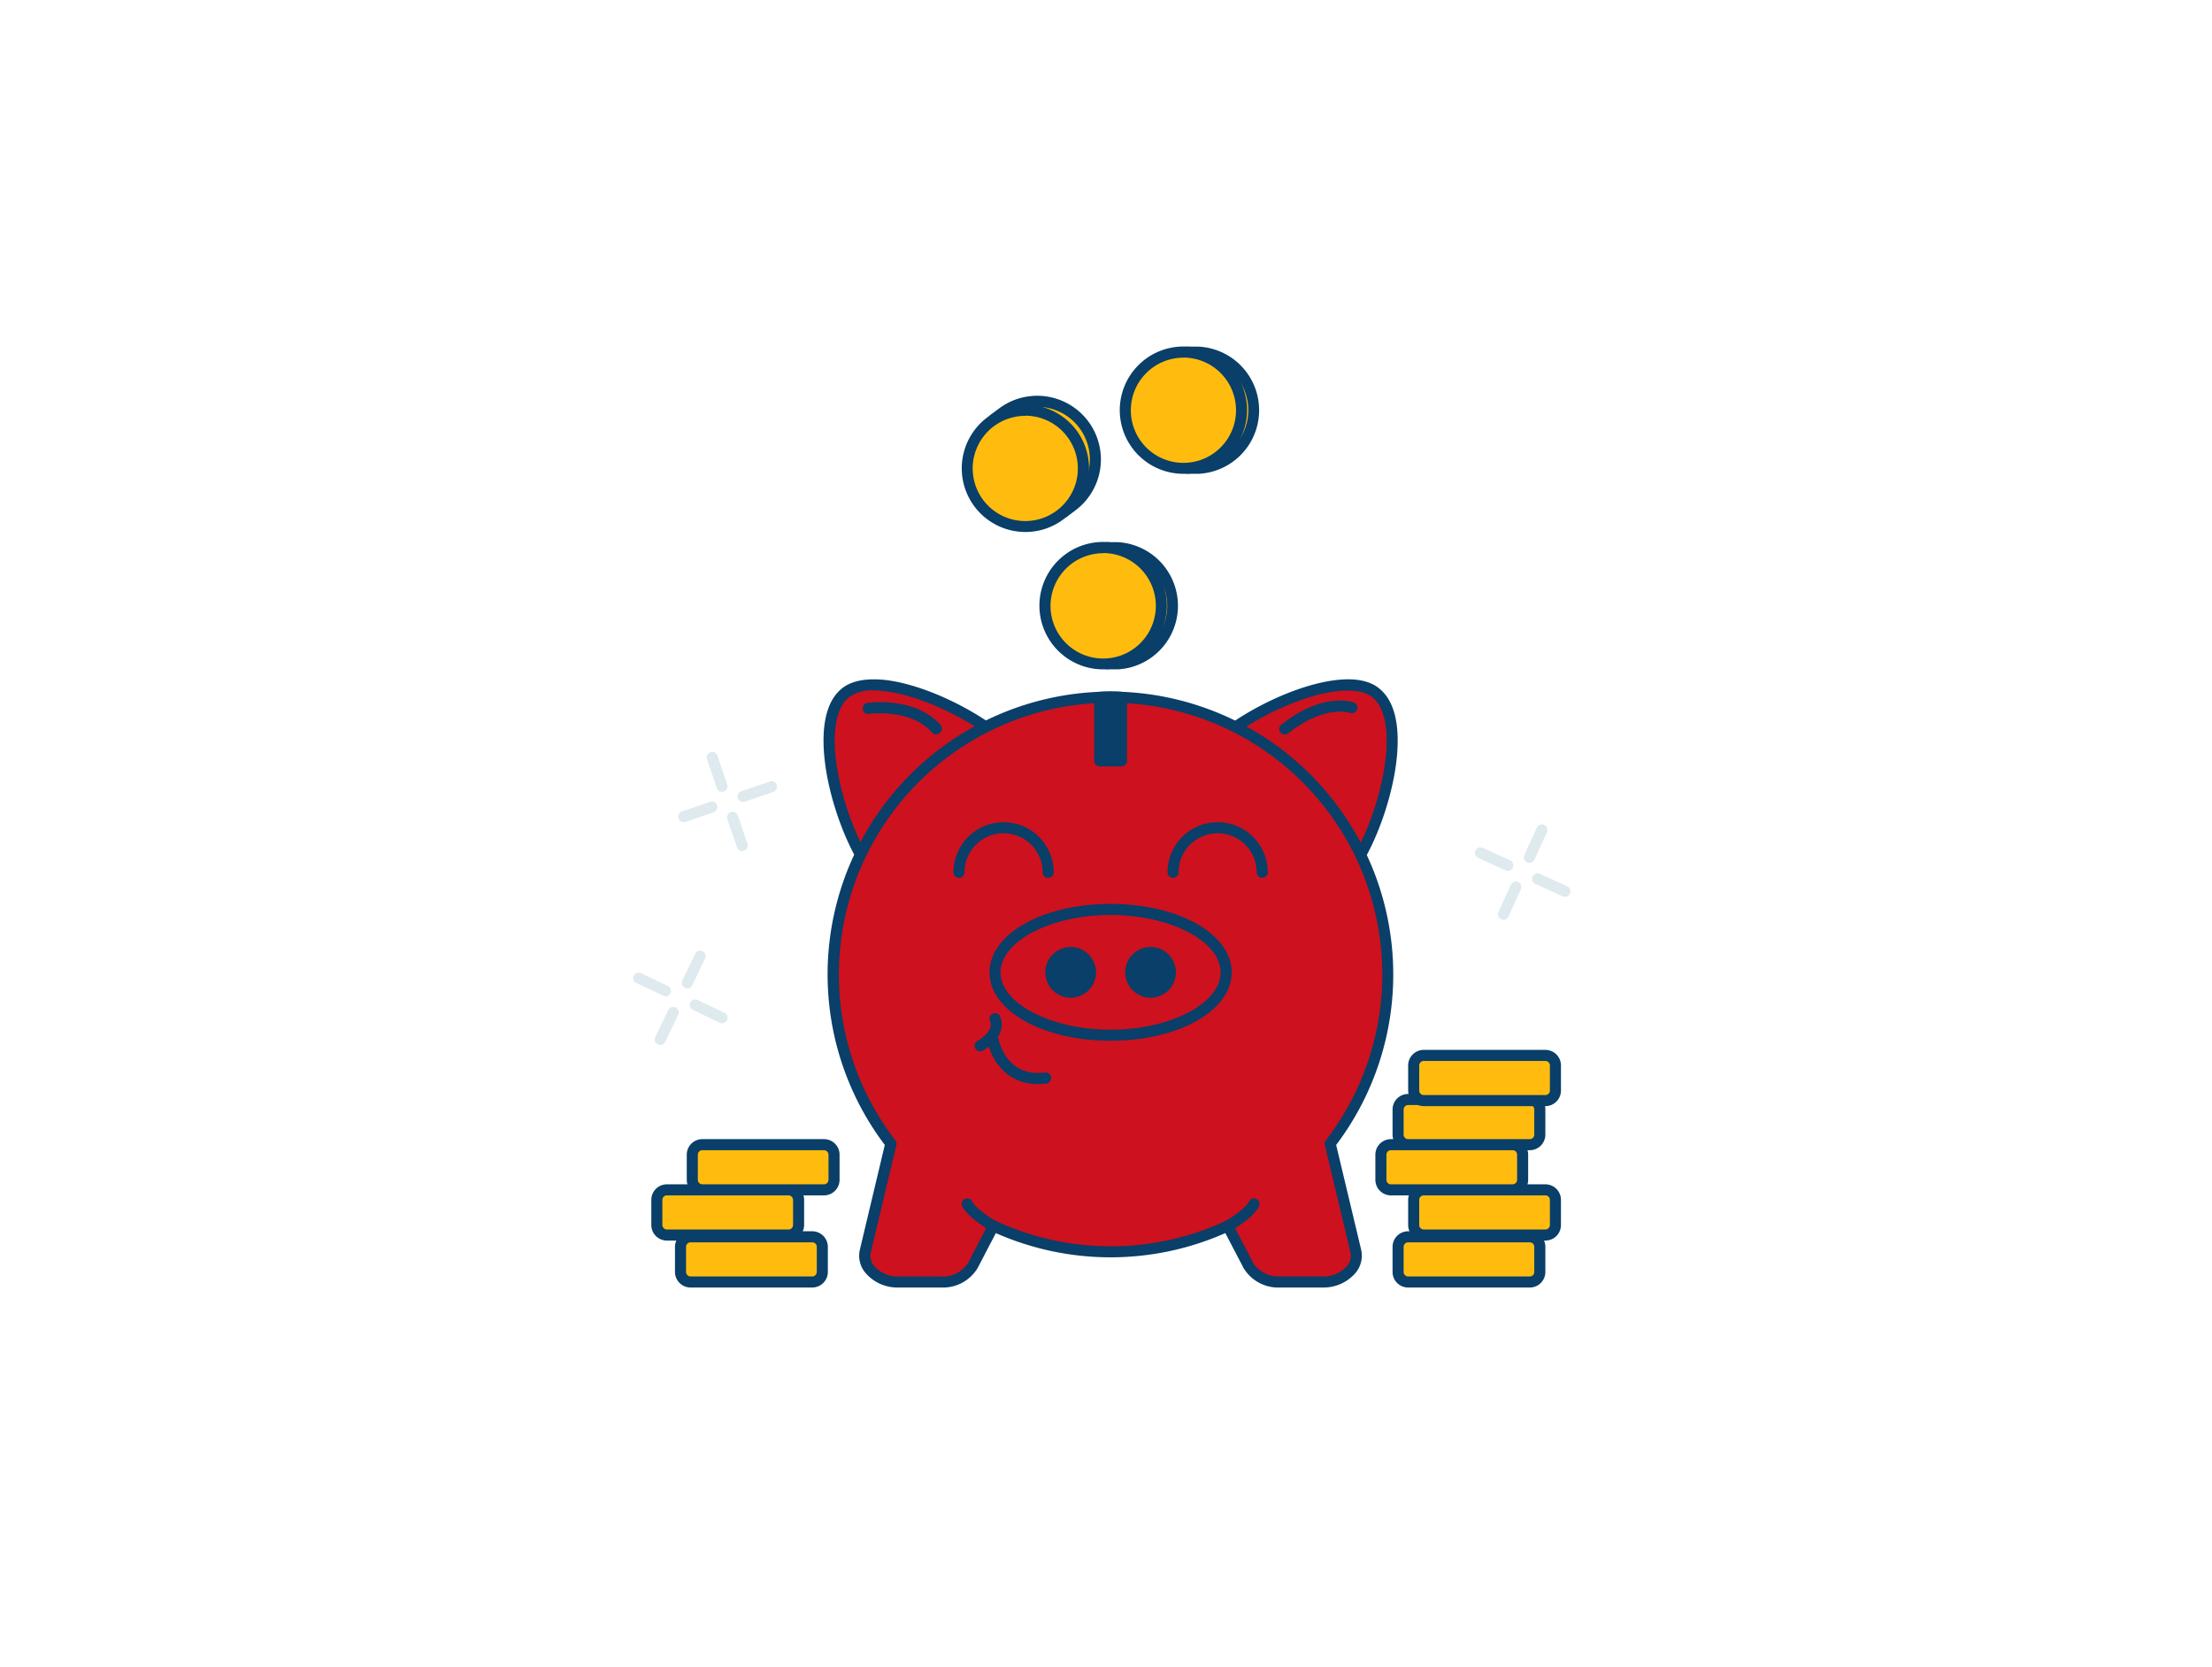<svg xmlns="http://www.w3.org/2000/svg" viewBox="0 0 400 300" width="406" height="306" class="illustration styles_illustrationTablet__1DWOa"><g id="_555_piggy_bank_outline" data-name="#555_piggy_bank_outline"><path d="M184.79,136.7c5.42,7.63,5.75,21.19-1.88,26.61s-20.33.64-25.75-7-10.69-26.45-4.36-31.71S179.37,129.07,184.79,136.7Z" fill="#ce111e"></path><path d="M175.09,166.64a20.91,20.91,0,0,1-6.17-1,24.59,24.59,0,0,1-12.57-8.76c-2.89-4.08-5.55-10.8-6.76-17.13-.84-4.45-1.64-12.43,2.57-15.93,1.82-1.51,4.6-2,8.27-1.56,8.69,1.14,20.93,7.86,25.17,13.84h0a24.56,24.56,0,0,1,4.14,14.75c-.22,5.85-2.45,10.55-6.25,13.26A14.3,14.3,0,0,1,175.09,166.64ZM158,124.11a7,7,0,0,0-4.53,1.27c-2.5,2.07-3.18,7.18-1.88,14,1.14,6,3.72,12.55,6.42,16.35a22.54,22.54,0,0,0,11.52,8c5,1.53,9.54,1.08,12.83-1.25s5.21-6.5,5.41-11.7A22.54,22.54,0,0,0,184,137.28h0c-3.91-5.51-15.7-12-23.8-13A15.72,15.72,0,0,0,158,124.11Z" fill="#093f68"></path><path d="M216.88,136.7c-5.42,7.63-5.75,21.19,1.88,26.61s20.32.64,25.74-7,10.7-26.45,4.37-31.71S222.29,129.07,216.88,136.7Z" fill="#ce111e"></path><path d="M226.57,166.64a14.27,14.27,0,0,1-8.39-2.51c-3.81-2.71-6-7.41-6.26-13.26a24.69,24.69,0,0,1,4.14-14.75h0c4.25-6,16.48-12.7,25.18-13.84,3.67-.48,6.45,0,8.27,1.56,4.2,3.5,3.41,11.48,2.56,15.93-1.21,6.33-3.86,13-6.75,17.13a24.67,24.67,0,0,1-12.57,8.76A21,21,0,0,1,226.57,166.64Zm-8.88-29.36a22.61,22.61,0,0,0-3.77,13.52c.2,5.2,2.13,9.36,5.42,11.7s7.84,2.78,12.83,1.25a22.58,22.58,0,0,0,11.52-8c2.69-3.8,5.28-10.37,6.42-16.35,1.3-6.83.62-11.94-1.88-14-1.35-1.13-3.68-1.51-6.74-1.11-8.09,1-19.88,7.5-23.8,13Z" fill="#093f68"></path><path d="M245.2,225.47c.7,2.92-2.2,5.61-6,5.61h-7.7a6.34,6.34,0,0,1-5.7-3L222,220.93a50.26,50.26,0,0,1-42.4,0l-3.74,7.18a6.34,6.34,0,0,1-5.7,3h-7.7c-3.83,0-6.73-2.69-6-5.61l4.63-19.4a50.15,50.15,0,0,1,37.77-80.71c.65,0,1.31,0,2,0s1.32,0,2,0a50.15,50.15,0,0,1,37.77,80.71Z" fill="#ce111e"></path><path d="M239.17,232.08h-7.7a7.31,7.31,0,0,1-6.58-3.5l-3.31-6.34a51.34,51.34,0,0,1-41.5,0l-3.3,6.33a7.31,7.31,0,0,1-6.59,3.51h-7.7a7.61,7.61,0,0,1-6-2.66,4.82,4.82,0,0,1-1-4.18L160,206.3a51.14,51.14,0,0,1,38.82-81.94,33.86,33.86,0,0,1,4,0,51.16,51.16,0,0,1,38.8,81.94l4.52,18.94a4.85,4.85,0,0,1-1,4.18A7.63,7.63,0,0,1,239.17,232.08ZM222,219.93a1,1,0,0,1,.89.54l3.74,7.18a5.41,5.41,0,0,0,4.81,2.43h7.7a5.72,5.72,0,0,0,4.46-1.9,2.84,2.84,0,0,0,.6-2.47h0l-4.63-19.4a1,1,0,0,1,.18-.84,49.15,49.15,0,0,0-37-79.1,30.75,30.75,0,0,0-3.84,0,49.15,49.15,0,0,0-37,79.1,1,1,0,0,1,.19.84l-4.63,19.4a2.82,2.82,0,0,0,.6,2.48,5.71,5.71,0,0,0,4.45,1.9h7.7a5.42,5.42,0,0,0,4.82-2.43l3.74-7.18a1,1,0,0,1,1.31-.44,49.31,49.31,0,0,0,41.55,0A.92.92,0,0,1,222,219.93Z" fill="#093f68"></path><ellipse cx="200.83" cy="175.09" rx="20.9" ry="11.38" fill="#ce111e"></ellipse><path d="M200.83,187.46c-12.28,0-21.9-5.43-21.9-12.37s9.62-12.38,21.9-12.38,21.9,5.43,21.9,12.38S213.11,187.46,200.83,187.46Zm0-22.75c-10.78,0-19.9,4.75-19.9,10.38s9.12,10.37,19.9,10.37,19.9-4.75,19.9-10.37S211.62,164.71,200.83,164.71Z" fill="#093f68"></path><path d="M179.58,221.93a1,1,0,0,1-.49-.13c-.41-.23-4-2.32-5.08-4.39a1,1,0,0,1,.45-1.34,1,1,0,0,1,1.34.44c.58,1.15,2.93,2.79,4.27,3.55a1,1,0,0,1,.38,1.36A1,1,0,0,1,179.58,221.93Z" fill="#093f68"></path><path d="M222.09,221.93a1,1,0,0,1-.5-1.87c1.35-.76,3.7-2.4,4.28-3.55a1,1,0,0,1,1.34-.44,1,1,0,0,1,.45,1.34c-1,2.07-4.67,4.16-5.08,4.39A1,1,0,0,1,222.09,221.93Z" fill="#093f68"></path><circle cx="193.61" cy="175.09" r="4.59" fill="#093f68"></circle><circle cx="208.06" cy="175.09" r="4.59" fill="#093f68"></circle><path d="M189.54,158a1,1,0,0,1-1-1,7.06,7.06,0,0,0-14.12,0,1,1,0,0,1-2,0,9.06,9.06,0,0,1,18.12,0A1,1,0,0,1,189.54,158Z" fill="#093f68"></path><path d="M228.25,158a1,1,0,0,1-1-1,7.06,7.06,0,1,0-14.12,0,1,1,0,1,1-2,0,9.06,9.06,0,1,1,18.12,0A1,1,0,0,1,228.25,158Z" fill="#093f68"></path><path d="M202.8,125.36v11.49h-3.94V125.36c.65,0,1.31,0,2,0S202.15,125.32,202.8,125.36Z" fill="#093f68"></path><path d="M202.8,137.85h-3.94a1,1,0,0,1-1-1V125.36a1,1,0,0,1,.94-1,34.37,34.37,0,0,1,4.06,0,1,1,0,0,1,.94,1v11.49A1,1,0,0,1,202.8,137.85Zm-2.94-2h1.94v-9.53h-1.94Z" fill="#093f68"></path><path d="M202.17,98.27h-1.92v21h1.92a10.52,10.52,0,0,0,0-21Z" fill="#ffbc0e"></path><path d="M202.17,120.3h-1.92a1,1,0,0,1-1-1v-21a1,1,0,0,1,1-1h1.92a11.52,11.52,0,0,1,0,23Zm-.92-2h.92a9.52,9.52,0,0,0,0-19h-.92Z" fill="#093f68"></path><circle cx="199.49" cy="108.78" r="10.51" fill="#ffbc0e"></circle><path d="M199.49,120.3A11.52,11.52,0,1,1,211,108.78,11.53,11.53,0,0,1,199.49,120.3Zm0-21a9.52,9.52,0,1,0,9.52,9.51A9.53,9.53,0,0,0,199.49,99.27Z" fill="#093f68"></path><path d="M216.66,62.92h-1.93v21h1.93a10.51,10.51,0,0,0,0-21Z" fill="#ffbc0e"></path><path d="M216.66,84.94h-1.93a1,1,0,0,1-1-1v-21a1,1,0,0,1,1-1h1.93a11.51,11.51,0,0,1,0,23Zm-.93-2h.93a9.51,9.51,0,0,0,0-19h-.93Z" fill="#093f68"></path><circle cx="213.98" cy="73.43" r="10.51" fill="#ffbc0e"></circle><path d="M214,84.94a11.51,11.51,0,1,1,11.51-11.51A11.52,11.52,0,0,1,214,84.94Zm0-21a9.51,9.51,0,1,0,9.51,9.51A9.52,9.52,0,0,0,214,63.92Z" fill="#093f68"></path><path d="M181.27,73.92l-1.54,1.15,12.59,16.84,1.54-1.15a10.51,10.51,0,0,0-12.59-16.84Z" fill="#ffbc0e"></path><path d="M192.32,92.91a1,1,0,0,1-.8-.4L178.93,75.67a1,1,0,0,1,.2-1.4l1.54-1.15h0a11.51,11.51,0,1,1,13.79,18.44l-1.54,1.15A1,1,0,0,1,192.32,92.91ZM181.13,75.27l11.39,15.24.74-.55a9.51,9.51,0,0,0-11.39-15.24Z" fill="#093f68"></path><circle cx="185.42" cy="83.94" r="10.51" fill="#ffbc0e"></circle><path d="M185.44,95.46a11.83,11.83,0,0,1-1.67-.12,11.51,11.51,0,1,1,10.87-18.29h0a11.52,11.52,0,0,1-2.33,16.11A11.38,11.38,0,0,1,185.44,95.46Zm0-21A9.51,9.51,0,1,0,193,78.25h0a9.43,9.43,0,0,0-6.26-3.72A9.15,9.15,0,0,0,185.4,74.43Z" fill="#093f68"></path><path d="M169.34,132.08a1,1,0,0,1-.75-.33c-4-4.45-11.36-3.4-11.43-3.39a1,1,0,1,1-.3-2c.35,0,8.53-1.23,13.22,4a1,1,0,0,1-.74,1.66Z" fill="#093f68"></path><path d="M232.33,132.08a1,1,0,0,1-.79-.38,1,1,0,0,1,.17-1.4c7.53-6,12.9-4.08,13.12-4a1,1,0,0,1-.68,1.88c-.21-.07-4.63-1.5-11.2,3.69A1,1,0,0,1,232.33,132.08Z" fill="#093f68"></path><path d="M179.58,187.53s1.56,7.7,9.44,6.67" fill="#ce111e"></path><path d="M187.62,195.29c-5.88,0-8.46-4.81-9-7.56a1,1,0,0,1,2-.4h0c.06.28,1.47,6.77,8.33,5.87a1,1,0,0,1,.26,2A11.89,11.89,0,0,1,187.62,195.29Z" fill="#093f68"></path><path d="M179.93,183.45s1.45,2.39-2.69,4.92" fill="#ce111e"></path><path d="M177.24,189.37a1,1,0,0,1-.85-.47,1,1,0,0,1,.33-1.38c3.16-1.94,2.38-3.51,2.34-3.58a1,1,0,0,1,.39-1.35,1,1,0,0,1,1.34.34s1.9,3.28-3,6.3A1,1,0,0,1,177.24,189.37Z" fill="#093f68"></path><rect x="252.77" y="222.91" width="25.68" height="8.17" rx="1.82" fill="#ffbc0e"></rect><path d="M276.64,232.08h-22a2.81,2.81,0,0,1-2.82-2.81v-4.54a2.82,2.82,0,0,1,2.82-2.82h22a2.81,2.81,0,0,1,2.81,2.82v4.54A2.81,2.81,0,0,1,276.64,232.08Zm-22-8.17a.82.82,0,0,0-.82.82v4.54a.82.82,0,0,0,.82.81h22a.81.81,0,0,0,.81-.81v-4.54a.82.82,0,0,0-.81-.82Z" fill="#093f68"></path><rect x="255.59" y="214.42" width="25.68" height="8.17" rx="1.82" fill="#ffbc0e"></rect><path d="M279.46,223.59h-22a2.82,2.82,0,0,1-2.82-2.82v-4.54a2.82,2.82,0,0,1,2.82-2.81h22a2.81,2.81,0,0,1,2.81,2.81v4.54A2.81,2.81,0,0,1,279.46,223.59Zm-22-8.17a.82.82,0,0,0-.82.81v4.54a.82.82,0,0,0,.82.82h22a.82.82,0,0,0,.81-.82v-4.54a.81.81,0,0,0-.81-.81Z" fill="#093f68"></path><rect x="249.66" y="206.25" width="25.68" height="8.17" rx="1.82" fill="#ffbc0e"></rect><path d="M273.53,215.42h-22a2.82,2.82,0,0,1-2.82-2.82v-4.54a2.81,2.81,0,0,1,2.82-2.81h22a2.81,2.81,0,0,1,2.81,2.81v4.54A2.82,2.82,0,0,1,273.53,215.42Zm-22-8.17a.82.82,0,0,0-.82.81v4.54a.82.82,0,0,0,.82.82h22a.82.82,0,0,0,.81-.82v-4.54a.81.81,0,0,0-.81-.81Z" fill="#093f68"></path><rect x="252.77" y="198.08" width="25.68" height="8.17" rx="1.82" fill="#ffbc0e"></rect><path d="M276.64,207.25h-22a2.82,2.82,0,0,1-2.82-2.82v-4.54a2.81,2.81,0,0,1,2.82-2.81h22a2.81,2.81,0,0,1,2.81,2.81v4.54A2.82,2.82,0,0,1,276.64,207.25Zm-22-8.17a.82.82,0,0,0-.82.81v4.54a.82.82,0,0,0,.82.82h22a.82.82,0,0,0,.81-.82v-4.54a.81.81,0,0,0-.81-.81Z" fill="#093f68"></path><rect x="255.59" y="190.11" width="25.68" height="8.17" rx="1.82" fill="#ffbc0e"></rect><path d="M279.46,199.28h-22a2.82,2.82,0,0,1-2.82-2.81v-4.54a2.82,2.82,0,0,1,2.82-2.82h22a2.81,2.81,0,0,1,2.81,2.82v4.54A2.81,2.81,0,0,1,279.46,199.28Zm-22-8.17a.82.82,0,0,0-.82.82v4.54a.82.82,0,0,0,.82.81h22a.81.81,0,0,0,.81-.81v-4.54a.82.82,0,0,0-.81-.82Z" fill="#093f68"></path><rect x="123.01" y="222.91" width="25.68" height="8.17" rx="1.82" fill="#ffbc0e"></rect><path d="M146.88,232.08h-22a2.82,2.82,0,0,1-2.82-2.81v-4.54a2.82,2.82,0,0,1,2.82-2.82h22a2.82,2.82,0,0,1,2.82,2.82v4.54A2.82,2.82,0,0,1,146.88,232.08Zm-22-8.17a.82.82,0,0,0-.82.82v4.54a.82.82,0,0,0,.82.81h22a.82.82,0,0,0,.82-.81v-4.54a.82.82,0,0,0-.82-.82Z" fill="#093f68"></path><rect x="118.73" y="214.42" width="25.68" height="8.17" rx="1.82" fill="#ffbc0e"></rect><path d="M142.59,223.59h-22a2.81,2.81,0,0,1-2.81-2.82v-4.54a2.81,2.81,0,0,1,2.81-2.81h22a2.82,2.82,0,0,1,2.82,2.81v4.54A2.82,2.82,0,0,1,142.59,223.59Zm-22-8.17a.81.81,0,0,0-.81.81v4.54a.82.82,0,0,0,.81.82h22a.82.82,0,0,0,.82-.82v-4.54a.82.82,0,0,0-.82-.81Z" fill="#093f68"></path><rect x="125.09" y="206.25" width="25.68" height="8.17" rx="1.82" fill="#ffbc0e"></rect><path d="M149,215.42h-22a2.82,2.82,0,0,1-2.81-2.82v-4.54a2.81,2.81,0,0,1,2.81-2.81h22a2.81,2.81,0,0,1,2.82,2.81v4.54A2.82,2.82,0,0,1,149,215.42Zm-22-8.17a.81.81,0,0,0-.81.81v4.54a.82.82,0,0,0,.81.82h22a.82.82,0,0,0,.82-.82v-4.54a.82.82,0,0,0-.82-.81Z" fill="#093f68"></path><path d="M130.62,142.44a1,1,0,0,1-1-.67l-1.75-5.15a1,1,0,1,1,1.89-.64l1.75,5.14a1,1,0,0,1-.62,1.27A.93.93,0,0,1,130.62,142.44Z" fill="#dfeaef"></path><path d="M134.27,153.17a1,1,0,0,1-1-.68l-1.75-5.14a1,1,0,0,1,1.89-.65l1.75,5.14a1,1,0,0,1-.62,1.27A1,1,0,0,1,134.27,153.17Z" fill="#dfeaef"></path><path d="M134.36,144.28a1,1,0,0,1-.32-1.94l5.14-1.75a1,1,0,0,1,1.27.62,1,1,0,0,1-.63,1.27l-5.14,1.75A.93.93,0,0,1,134.36,144.28Z" fill="#dfeaef"></path><path d="M123.63,147.93a1,1,0,0,1-.32-1.94l5.14-1.75a1,1,0,0,1,.65,1.89L124,147.88A1,1,0,0,1,123.63,147.93Z" fill="#dfeaef"></path><path d="M124.29,178a.94.94,0,0,1-.43-.1,1,1,0,0,1-.47-1.33l2.35-4.9a1,1,0,0,1,1.8.86l-2.35,4.9A1,1,0,0,1,124.29,178Z" fill="#dfeaef"></path><path d="M119.39,188.23a.94.94,0,0,1-.43-.1,1,1,0,0,1-.47-1.33l2.35-4.9a1,1,0,0,1,1.33-.47,1,1,0,0,1,.47,1.34l-2.35,4.89A1,1,0,0,1,119.39,188.23Z" fill="#dfeaef"></path><path d="M130.57,184.3a.94.94,0,0,1-.43-.1l-4.9-2.35a1,1,0,0,1,.86-1.8l4.9,2.35a1,1,0,0,1-.43,1.9Z" fill="#dfeaef"></path><path d="M120.36,179.4a1,1,0,0,1-.44-.1L115,177a1,1,0,0,1,.86-1.8l4.9,2.35a1,1,0,0,1-.43,1.9Z" fill="#dfeaef"></path><path d="M276.56,155.28a1,1,0,0,1-.41-.09,1,1,0,0,1-.49-1.33l2.25-4.94a1,1,0,1,1,1.82.83l-2.25,4.94A1,1,0,0,1,276.56,155.28Z" fill="#dfeaef"></path><path d="M271.87,165.58a.91.91,0,0,1-.42-.09,1,1,0,0,1-.49-1.32l2.25-4.94a1,1,0,1,1,1.82.83L272.78,165A1,1,0,0,1,271.87,165.58Z" fill="#dfeaef"></path><path d="M283,161.44a.92.92,0,0,1-.42-.1l-4.94-2.25a1,1,0,0,1,.83-1.82l4.94,2.26a1,1,0,0,1,.5,1.32A1,1,0,0,1,283,161.44Z" fill="#dfeaef"></path><path d="M272.66,156.74a1,1,0,0,1-.41-.09l-4.95-2.26a1,1,0,0,1,.83-1.82l4.95,2.26a1,1,0,0,1-.42,1.91Z" fill="#dfeaef"></path></g></svg>